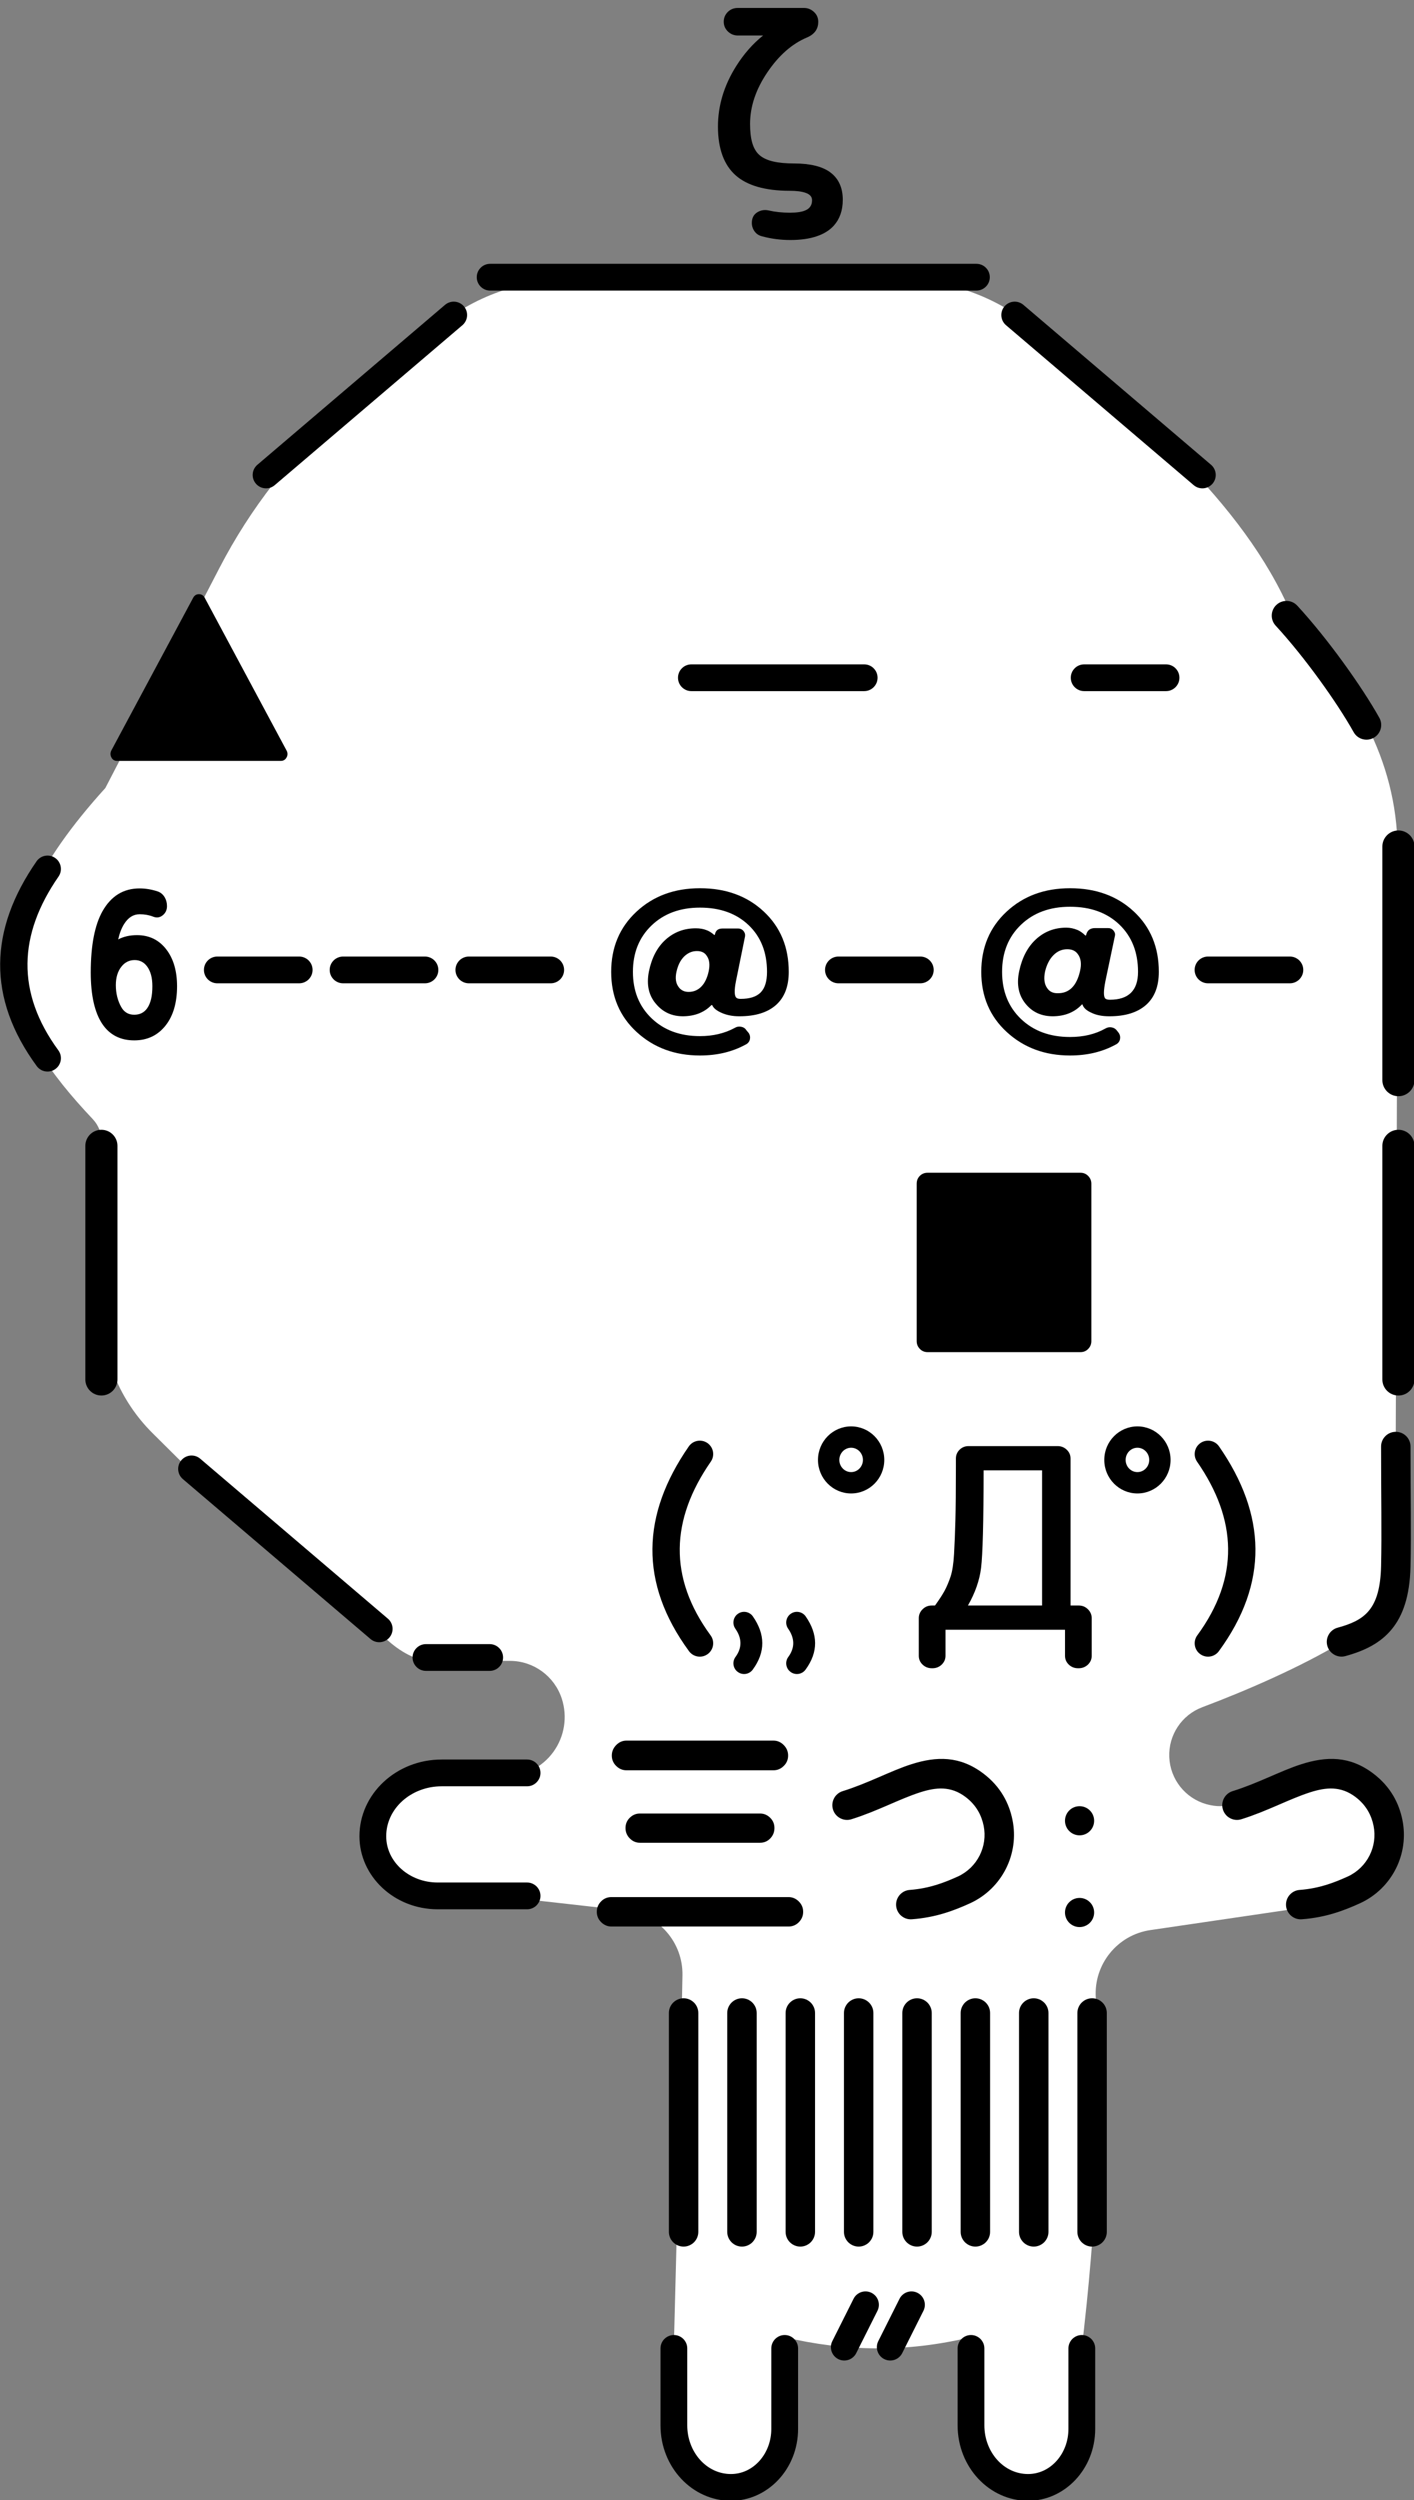<?xml version="1.0" encoding="UTF-8" standalone="no"?>
<!DOCTYPE svg PUBLIC "-//W3C//DTD SVG 1.1//EN" "http://www.w3.org/Graphics/SVG/1.1/DTD/svg11.dtd">
<svg width="69px" height="122px" version="1.1" xmlns="http://www.w3.org/2000/svg" xmlns:xlink="http://www.w3.org/1999/xlink" xml:space="preserve" xmlns:serif="http://www.serif.com/" style="fill-rule:evenodd;clip-rule:evenodd;stroke-linejoin:round;stroke-miterlimit:2;">
    <rect width="100%" height="100%" fill="#808080" stroke="none"/>
    <g transform="matrix(3.6068e-17,0.448,0.518,-2.30818e-17,-44.529,51.968)">
        <path d="M80.415,202.008C78.678,206.835 75.067,210.387 78.249,214.008C78.95,214.806 79.785,215.369 80.674,215.761C82.505,216.556 84.638,216.654 86.556,216.029C88.474,215.404 90.002,214.115 90.769,212.473C91.248,211.313 91.694,210.025 91.833,208.429C91.833,208.429 93.242,200.137 94.228,194.33C94.755,191.23 97.945,188.995 101.567,189.189C113.426,189.743 126.314,189.278 140.201,187.825L148.977,187.825C152.497,187.825 155.35,185.56 155.35,182.766L155.35,182.764C155.35,179.799 152.322,177.394 148.586,177.394L138.568,177.394C140.26,171.367 140.125,165.537 138.568,159.86L148.977,159.86C152.497,159.86 155.35,157.595 155.35,154.801L155.35,154.799C155.35,151.833 152.322,149.429 148.586,149.429L140.201,149.429C122.699,149.831 109.353,150.095 99.146,150.254C95.547,150.307 92.492,147.988 92.091,144.899C91.546,140.704 90.885,135.615 90.885,135.615L90.885,127.203C90.885,123.83 87.974,121.095 84.383,121.095L84.381,121.095C80.57,121.095 77.481,123.998 77.481,127.578L77.481,133.581C77.481,135.366 76.491,137.044 74.82,138.094C73.148,139.143 70.995,139.439 69.029,138.889C69.028,138.888 69.027,138.888 69.027,138.888C66.568,138.2 64.904,136.223 64.904,133.991L64.904,126.096C64.589,124.629 63.559,123.162 61.781,121.695L44.35,104.033C44.35,104.033 42.309,102.256 40.095,100.329C36.58,97.269 31.796,95.548 26.805,95.548L8.36,95.548C7.443,95.547 6.561,95.244 5.894,94.7C-4.096,86.542 -13.45,82.769 -30.166,95.887C-30.166,95.887 -44.194,102.178 -54.177,106.654C-60.651,109.557 -66.447,113.468 -71.274,118.191C-74.079,120.936 -77.235,124.024 -79.863,126.595C-83.512,130.166 -85.525,134.764 -85.525,139.525L-85.525,170.849C-85.525,175.421 -83.669,179.849 -80.278,183.361C-70.323,193.753 -60.422,203.851 -47.947,208.026C-41.045,213.319 -33.505,217.547 -23.48,217.625C-23.48,217.625 51.313,217.45 54.959,217.377C57.27,217.331 59.604,217.074 62.971,212.226C65.483,208.608 68.049,203.603 69.946,199.237C70.787,197.286 72.987,196.025 75.395,196.114C77.803,196.202 79.872,197.619 80.519,199.624C80.807,200.553 80.827,201.379 80.415,202.008Z" style="fill:white;"/>
    </g>
    <g transform="matrix(0.625,0,0,0.625,-34.293,-14.368)">
        <path d="M129.636,206.341L129.636,212.348C129.636,215.625 132.123,218.239 135.135,218.239L135.136,218.239C138.006,218.239 140.378,215.75 140.378,212.628L140.378,206.341C140.378,205.765 139.91,205.296 139.333,205.296C138.756,205.296 138.288,205.765 138.288,206.341L138.288,212.628C138.288,214.55 136.902,216.149 135.136,216.149L135.135,216.149C133.226,216.149 131.725,214.424 131.725,212.348L131.725,206.341C131.725,205.765 131.257,205.296 130.68,205.296C130.104,205.296 129.636,205.765 129.636,206.341ZM106.438,206.341L106.438,212.348C106.438,215.625 108.925,218.239 111.937,218.239L111.938,218.239C114.808,218.239 117.18,215.75 117.18,212.628L117.18,206.341C117.18,205.765 116.711,205.296 116.135,205.296C115.558,205.296 115.09,205.765 115.09,206.341L115.09,212.628C115.09,214.55 113.704,216.149 111.938,216.149L111.937,216.149C110.028,216.149 108.527,214.424 108.527,212.348L108.527,206.341C108.527,205.765 108.059,205.296 107.482,205.296C106.906,205.296 106.438,205.765 106.438,206.341ZM121.511,202.467L119.853,205.773C119.594,206.289 119.803,206.917 120.318,207.175C120.833,207.434 121.462,207.225 121.72,206.71L123.378,203.404C123.637,202.889 123.428,202.26 122.913,202.002C122.397,201.743 121.769,201.952 121.511,202.467ZM125.1,202.467L123.442,205.773C123.184,206.289 123.392,206.917 123.908,207.175C124.423,207.434 125.051,207.225 125.31,206.71L126.968,203.404C127.226,202.889 127.018,202.26 126.502,202.002C125.987,201.743 125.359,201.952 125.1,202.467ZM107.093,180.154L107.093,197.242C107.093,197.876 107.608,198.391 108.242,198.391C108.877,198.391 109.391,197.876 109.391,197.242L109.391,180.154C109.391,179.52 108.877,179.005 108.242,179.005C107.608,179.005 107.093,179.52 107.093,180.154ZM116.206,180.154L116.206,197.242C116.206,197.876 116.721,198.391 117.355,198.391C117.989,198.391 118.504,197.876 118.504,197.242L118.504,180.154C118.504,179.52 117.989,179.005 117.355,179.005C116.721,179.005 116.206,179.52 116.206,180.154ZM134.43,180.154L134.43,197.242C134.43,197.876 134.945,198.391 135.58,198.391C136.214,198.391 136.729,197.876 136.729,197.242L136.729,180.154C136.729,179.52 136.214,179.005 135.58,179.005C134.945,179.005 134.43,179.52 134.43,180.154ZM129.874,180.154L129.874,197.242C129.874,197.876 130.389,198.391 131.023,198.391C131.658,198.391 132.172,197.876 132.172,197.242L132.172,180.154C132.172,179.52 131.658,179.005 131.023,179.005C130.389,179.005 129.874,179.52 129.874,180.154ZM138.987,180.154L138.987,197.242C138.987,197.876 139.502,198.391 140.136,198.391C140.77,198.391 141.285,197.876 141.285,197.242L141.285,180.154C141.285,179.52 140.77,179.005 140.136,179.005C139.502,179.005 138.987,179.52 138.987,180.154ZM125.318,180.154L125.318,197.242C125.318,197.876 125.833,198.391 126.467,198.391C127.101,198.391 127.616,197.876 127.616,197.242L127.616,180.154C127.616,179.52 127.101,179.005 126.467,179.005C125.833,179.005 125.318,179.52 125.318,180.154ZM120.762,180.154L120.762,197.242C120.762,197.876 121.277,198.391 121.911,198.391C122.545,198.391 123.06,197.876 123.06,197.242L123.06,180.154C123.06,179.52 122.545,179.005 121.911,179.005C121.277,179.005 120.762,179.52 120.762,180.154ZM111.649,180.154L111.649,197.242C111.649,197.876 112.164,198.391 112.799,198.391C113.433,198.391 113.948,197.876 113.948,197.242L113.948,180.154C113.948,179.52 113.433,179.005 112.799,179.005C112.164,179.005 111.649,179.52 111.649,180.154ZM139.157,171.169C139.786,171.169 140.296,171.679 140.296,172.307C140.296,172.935 139.786,173.445 139.157,173.445C138.529,173.445 138.019,172.935 138.019,172.307C138.019,171.679 138.529,171.169 139.157,171.169ZM102.607,173.402L116.433,173.402C116.752,173.402 117.023,173.288 117.246,173.059C117.466,172.833 117.576,172.564 117.576,172.252C117.576,171.938 117.462,171.665 117.229,171.437C116.996,171.209 116.729,171.103 116.433,171.103L102.607,171.103C102.288,171.103 102.017,171.217 101.794,171.446C101.574,171.672 101.465,171.941 101.465,172.252C101.465,172.567 101.578,172.84 101.811,173.068C102.044,173.295 102.311,173.402 102.607,173.402ZM151.788,165.027C153.794,164.403 155.535,163.444 157.151,162.926C158.395,162.527 159.548,162.413 160.707,163.293C161.548,163.931 161.949,164.738 162.11,165.53C162.441,167.154 161.613,168.793 160.11,169.491C159.064,169.966 157.897,170.427 156.338,170.545C155.705,170.592 155.231,171.144 155.278,171.777C155.326,172.409 155.878,172.884 156.511,172.836C158.392,172.695 159.804,172.155 161.066,171.581C161.068,171.579 161.071,171.578 161.073,171.577C163.545,170.433 164.906,167.74 164.362,165.072C164.102,163.794 163.454,162.492 162.096,161.462C160.251,160.062 158.43,160.102 156.449,160.738C154.839,161.254 153.105,162.211 151.106,162.832C150.5,163.02 150.161,163.665 150.35,164.27C150.538,164.876 151.182,165.215 151.788,165.027ZM121.345,165.027C123.351,164.403 125.092,163.444 126.707,162.926C127.951,162.527 129.105,162.413 130.263,163.293C131.105,163.931 131.506,164.738 131.667,165.53C131.998,167.154 131.17,168.793 129.667,169.491C128.62,169.966 127.454,170.427 125.895,170.545C125.262,170.592 124.787,171.144 124.835,171.777C124.883,172.409 125.435,172.884 126.067,172.836C127.949,172.695 129.361,172.155 130.623,171.581C130.625,171.579 130.627,171.578 130.63,171.577C133.101,170.433 134.462,167.74 133.919,165.072C133.659,163.794 133.011,162.492 131.653,161.462C129.807,160.062 127.986,160.102 126.005,160.738C124.396,161.254 122.661,162.211 120.663,162.832C120.057,163.02 119.718,163.665 119.906,164.27C120.095,164.876 120.739,165.215 121.345,165.027ZM96.023,160.363L89.356,160.363C85.786,160.363 82.933,163.07 82.933,166.352L82.933,166.353C82.933,169.477 85.646,172.056 89.045,172.056L96.023,172.056C96.599,172.056 97.067,171.588 97.067,171.011C97.067,170.434 96.599,169.966 96.023,169.966L89.045,169.966C86.846,169.966 85.023,168.374 85.023,166.353L85.023,166.352C85.023,164.173 86.986,162.453 89.356,162.453L96.023,162.453C96.599,162.453 97.067,161.985 97.067,161.408C97.067,160.832 96.599,160.363 96.023,160.363ZM104.831,164.579C104.532,164.579 104.268,164.685 104.044,164.905C103.819,165.124 103.706,165.393 103.706,165.711C103.706,166.023 103.815,166.292 104.035,166.518C104.262,166.751 104.529,166.861 104.831,166.861L114.209,166.861C114.535,166.861 114.805,166.743 115.023,166.509C115.23,166.285 115.335,166.02 115.335,165.711C115.335,165.393 115.221,165.124 114.996,164.905C114.772,164.685 114.508,164.579 114.209,164.579L104.831,164.579ZM139.157,164.007C139.786,164.007 140.296,164.517 140.296,165.145C140.296,165.773 139.786,166.283 139.157,166.283C138.529,166.283 138.019,165.773 138.019,165.145C138.019,164.517 138.529,164.007 139.157,164.007ZM116.065,159.239C115.83,158.998 115.559,158.887 115.26,158.887L103.78,158.887C103.481,158.887 103.21,158.998 102.975,159.239C102.747,159.473 102.637,159.746 102.637,160.054C102.637,160.369 102.75,160.642 102.983,160.87C103.216,161.097 103.483,161.204 103.78,161.204L115.26,161.204C115.557,161.204 115.824,161.097 116.057,160.87C116.29,160.642 116.403,160.369 116.403,160.054C116.403,159.746 116.294,159.473 116.065,159.239ZM112.279,150.144C112.791,150.882 112.832,151.62 112.292,152.358C112.019,152.731 112.1,153.254 112.472,153.526C112.845,153.799 113.368,153.718 113.64,153.346C114.654,151.961 114.613,150.577 113.653,149.192C113.39,148.813 112.869,148.719 112.49,148.981C112.111,149.244 112.017,149.765 112.279,150.144ZM116.402,150.144C116.914,150.882 116.955,151.62 116.414,152.358C116.142,152.731 116.223,153.254 116.595,153.526C116.967,153.799 117.491,153.718 117.763,153.346C118.777,151.961 118.735,150.577 117.776,149.192C117.513,148.813 116.992,148.719 116.613,148.981C116.234,149.244 116.139,149.765 116.402,150.144ZM88.126,153.443L93.103,153.443C93.679,153.443 94.147,152.975 94.147,152.398C94.147,151.821 93.679,151.353 93.103,151.353L88.126,151.353C87.55,151.353 87.081,151.821 87.081,152.398C87.081,152.975 87.55,153.443 88.126,153.443ZM139.034,153.237L139.119,153.237C139.386,153.231 139.614,153.137 139.804,152.959C140.006,152.768 140.106,152.536 140.106,152.263L140.106,149.331C140.106,149.062 140.008,148.828 139.809,148.631C139.612,148.437 139.374,148.339 139.093,148.339L138.453,148.339L138.453,136.866C138.453,136.593 138.353,136.361 138.15,136.17C137.955,135.986 137.719,135.893 137.439,135.893L130.496,135.893C130.213,135.893 129.978,135.989 129.789,136.176C129.598,136.365 129.502,136.595 129.502,136.866L129.502,137.471C129.502,139.325 129.489,140.73 129.463,141.688C129.437,142.643 129.402,143.52 129.357,144.318C129.313,145.082 129.223,145.675 129.081,146.096C128.938,146.517 128.784,146.883 128.616,147.193C128.452,147.495 128.204,147.877 127.871,148.339L127.618,148.339C127.337,148.339 127.098,148.437 126.902,148.631C126.702,148.828 126.604,149.062 126.604,149.331L126.604,152.263C126.604,152.536 126.704,152.768 126.907,152.959C127.102,153.143 127.339,153.237 127.618,153.237L127.702,153.237C127.97,153.231 128.198,153.137 128.387,152.959C128.589,152.768 128.69,152.536 128.69,152.263L128.69,150.231L138.021,150.231L138.021,152.263C138.021,152.536 138.121,152.768 138.323,152.959C138.519,153.143 138.755,153.237 139.034,153.237ZM148.331,137.108C151.465,141.629 151.657,146.15 148.347,150.671C148.006,151.136 148.107,151.79 148.573,152.131C149.038,152.471 149.692,152.37 150.033,151.905C153.934,146.576 153.742,141.247 150.048,135.918C149.72,135.444 149.068,135.326 148.595,135.654C148.121,135.983 148.003,136.634 148.331,137.108ZM108.648,135.918C104.954,141.247 104.762,146.576 108.664,151.905C109.004,152.37 109.659,152.471 110.124,152.131C110.589,151.79 110.69,151.136 110.35,150.671C107.039,146.15 107.231,141.629 110.365,137.108C110.694,136.634 110.576,135.983 110.102,135.654C109.628,135.326 108.977,135.444 108.648,135.918ZM162.698,135.926C162.698,139.869 162.759,142.643 162.699,145.247C162.661,146.899 162.362,147.994 161.756,148.733C161.171,149.447 160.321,149.794 159.306,150.071C158.694,150.237 158.333,150.87 158.5,151.481C158.667,152.093 159.299,152.455 159.911,152.288C161.433,151.873 162.656,151.26 163.533,150.19C164.39,149.146 164.942,147.635 164.996,145.3C165.057,142.681 164.997,139.892 164.997,135.926C164.997,135.292 164.482,134.777 163.847,134.777C163.213,134.777 162.698,135.292 162.698,135.926ZM69.147,138.469L83.798,150.956C84.237,151.33 84.897,151.277 85.271,150.839C85.645,150.4 85.592,149.74 85.153,149.366L70.502,136.878C70.063,136.504 69.403,136.557 69.029,136.996C68.655,137.435 68.708,138.095 69.147,138.469ZM130.442,148.339C131.009,147.347 131.35,146.367 131.468,145.4C131.596,144.357 131.663,141.818 131.665,137.784L136.231,137.784L136.231,148.339L130.442,148.339ZM121.322,134.354C119.898,134.354 118.734,135.523 118.734,136.972C118.734,138.421 119.898,139.59 121.322,139.59C122.747,139.59 123.91,138.421 123.91,136.972C123.91,135.523 122.747,134.354 121.322,134.354ZM143.675,134.354C142.251,134.354 141.087,135.523 141.087,136.972C141.087,138.421 142.251,139.59 143.675,139.59C145.1,139.59 146.263,138.421 146.263,136.972C146.263,135.523 145.1,134.354 143.675,134.354ZM143.675,136.021C144.188,136.021 144.596,136.451 144.596,136.972C144.596,137.493 144.188,137.923 143.675,137.923C143.163,137.923 142.754,137.493 142.754,136.972C142.754,136.451 143.163,136.021 143.675,136.021ZM121.322,136.021C121.835,136.021 122.243,136.451 122.243,136.972C122.243,137.493 121.835,137.923 121.322,137.923C120.81,137.923 120.401,137.493 120.401,136.972C120.401,136.451 120.81,136.021 121.322,136.021ZM61.532,112.45L61.532,130.691C61.532,131.383 62.094,131.944 62.786,131.944C63.478,131.944 64.039,131.383 64.039,130.691L64.039,112.45C64.039,111.758 63.478,111.196 62.786,111.196C62.094,111.196 61.532,111.758 61.532,112.45ZM162.799,112.45L162.799,130.691C162.799,131.383 163.361,131.944 164.053,131.944C164.745,131.944 165.306,131.383 165.306,130.691L165.306,112.45C165.306,111.758 164.745,111.196 164.053,111.196C163.361,111.196 162.799,111.758 162.799,112.45ZM139.233,128.557C139.468,128.557 139.668,128.473 139.833,128.303C139.996,128.136 140.078,127.933 140.078,127.694L140.078,115.414C140.078,115.175 139.996,114.972 139.833,114.805C139.668,114.636 139.468,114.551 139.233,114.551L127.286,114.551C127.052,114.551 126.853,114.632 126.689,114.792C126.526,114.952 126.441,115.158 126.441,115.414L126.441,127.694C126.441,127.933 126.523,128.136 126.686,128.303C126.851,128.473 127.051,128.557 127.286,128.557L139.233,128.557ZM162.799,89.08L162.799,107.322C162.799,108.013 163.361,108.575 164.053,108.575C164.745,108.575 165.306,108.013 165.306,107.322L165.306,89.08C165.306,88.389 164.745,87.827 164.053,87.827C163.361,87.827 162.799,88.389 162.799,89.08ZM57.722,90.237C54.028,95.566 53.836,100.895 57.737,106.224C58.078,106.689 58.732,106.791 59.197,106.45C59.663,106.109 59.764,105.455 59.423,104.99C56.113,100.469 56.305,95.948 59.439,91.427C59.767,90.954 59.649,90.302 59.175,89.974C58.702,89.645 58.05,89.763 57.722,90.237ZM138.415,92.337C140.436,92.337 142.097,92.944 143.397,94.157C144.697,95.37 145.346,96.94 145.346,98.867C145.346,100.001 145.012,100.862 144.345,101.452C143.677,102.041 142.723,102.336 141.483,102.336C140.93,102.336 140.467,102.246 140.093,102.064C139.708,101.894 139.474,101.684 139.39,101.435C139.39,101.412 139.383,101.401 139.371,101.401L139.335,101.418C138.77,102.019 138.018,102.325 137.079,102.336C136.225,102.336 135.539,102.041 135.021,101.452C134.407,100.76 134.215,99.882 134.443,98.816C134.672,97.739 135.114,96.903 135.77,96.308C136.426,95.713 137.211,95.415 138.126,95.415C138.415,95.415 138.71,95.478 139.01,95.602C139.215,95.693 139.414,95.835 139.606,96.027L139.66,96.027L139.678,95.959C139.763,95.619 139.991,95.449 140.364,95.449L141.393,95.449C141.562,95.449 141.7,95.514 141.808,95.645C141.917,95.775 141.953,95.914 141.917,96.061L141.177,99.581C141.02,100.364 141.02,100.823 141.177,100.959C141.249,101.015 141.363,101.044 141.52,101.044C142.988,101.044 143.722,100.318 143.722,98.867C143.722,97.337 143.237,96.107 142.269,95.177C141.3,94.248 140.015,93.783 138.415,93.783C136.838,93.783 135.56,94.253 134.579,95.194C133.598,96.135 133.108,97.359 133.108,98.867C133.108,100.375 133.598,101.599 134.579,102.54C135.56,103.481 136.838,103.952 138.415,103.952C139.474,103.952 140.394,103.731 141.177,103.288C141.333,103.198 141.498,103.169 141.673,103.203C141.847,103.237 141.983,103.323 142.079,103.459L142.224,103.646C142.32,103.793 142.35,103.955 142.314,104.13C142.278,104.306 142.175,104.439 142.007,104.53C140.96,105.108 139.763,105.397 138.415,105.397C136.453,105.397 134.808,104.788 133.478,103.569C132.148,102.35 131.483,100.783 131.483,98.867C131.483,96.963 132.139,95.398 133.451,94.174C134.762,92.949 136.417,92.337 138.415,92.337ZM109.52,92.337C111.542,92.337 113.203,92.944 114.502,94.157C115.802,95.37 116.452,96.94 116.452,98.867C116.452,100.001 116.121,100.862 115.459,101.452C114.797,102.041 113.84,102.336 112.589,102.336C112.071,102.336 111.608,102.246 111.199,102.064C110.814,101.894 110.573,101.696 110.477,101.469C110.477,101.458 110.465,101.452 110.441,101.452L110.405,101.469C109.851,102.036 109.117,102.325 108.202,102.336C107.36,102.336 106.674,102.036 106.145,101.435C105.531,100.766 105.326,99.905 105.531,98.85C105.747,97.773 106.184,96.94 106.839,96.35C107.495,95.761 108.281,95.466 109.195,95.466C109.508,95.466 109.779,95.512 110.007,95.602C110.212,95.67 110.417,95.795 110.621,95.976L110.639,95.976L110.657,95.993C110.669,95.993 110.675,95.988 110.675,95.976L110.693,95.925C110.754,95.631 110.946,95.483 111.271,95.483L112.517,95.483C112.673,95.483 112.805,95.546 112.914,95.67C113.022,95.795 113.064,95.937 113.04,96.095L112.336,99.564C112.18,100.335 112.198,100.783 112.39,100.908C112.45,100.953 112.553,100.976 112.697,100.976C113.407,100.976 113.928,100.809 114.259,100.474C114.589,100.14 114.755,99.604 114.755,98.867C114.755,97.348 114.277,96.132 113.32,95.22C112.363,94.307 111.097,93.851 109.52,93.851C107.968,93.851 106.707,94.316 105.738,95.245C104.77,96.175 104.285,97.382 104.285,98.867C104.285,100.352 104.77,101.56 105.738,102.489C106.707,103.419 107.968,103.884 109.52,103.884C110.543,103.884 111.452,103.668 112.246,103.237C112.39,103.147 112.553,103.118 112.733,103.152C112.914,103.186 113.046,103.271 113.13,103.408L113.329,103.646C113.425,103.793 113.455,103.955 113.419,104.13C113.383,104.306 113.281,104.439 113.112,104.53C112.065,105.108 110.868,105.397 109.52,105.397C107.559,105.397 105.913,104.788 104.583,103.569C103.253,102.35 102.588,100.783 102.588,98.867C102.588,96.963 103.244,95.398 104.556,94.174C105.868,92.949 107.522,92.337 109.52,92.337ZM64.096,96.335C64.203,95.854 64.357,95.451 64.563,95.126C64.876,94.633 65.271,94.368 65.77,94.368C66.152,94.368 66.505,94.429 66.827,94.557C67.12,94.675 67.389,94.627 67.628,94.403C67.805,94.238 67.907,94.019 67.907,93.733C67.907,93.472 67.845,93.247 67.734,93.055C67.595,92.816 67.409,92.668 67.191,92.591C67.188,92.591 67.186,92.59 67.183,92.589C66.704,92.429 66.233,92.351 65.77,92.351C64.521,92.351 63.552,92.934 62.877,94.123C62.273,95.186 61.953,96.786 61.953,98.932L61.953,98.933C61.961,102.518 63.194,104.216 65.35,104.216C66.385,104.216 67.207,103.818 67.819,103.028C68.389,102.292 68.693,101.282 68.693,99.988C68.693,98.804 68.413,97.862 67.884,97.154C67.31,96.386 66.537,96 65.565,96C65.002,96 64.513,96.112 64.096,96.335ZM65.382,97.946C65.783,97.946 66.104,98.11 66.347,98.435C66.636,98.821 66.765,99.341 66.765,99.988C66.765,100.737 66.641,101.317 66.352,101.72C66.113,102.052 65.777,102.214 65.35,102.214C64.894,102.214 64.555,102.011 64.332,101.609C64.05,101.102 63.913,100.533 63.913,99.904C63.913,99.315 64.053,98.827 64.357,98.449C64.625,98.115 64.966,97.946 65.382,97.946ZM139.191,98.816C139.323,98.261 139.269,97.819 139.028,97.49C138.848,97.229 138.571,97.099 138.198,97.099C137.789,97.099 137.431,97.252 137.124,97.558C136.817,97.864 136.598,98.289 136.465,98.833C136.345,99.4 136.405,99.842 136.646,100.16C136.826,100.42 137.103,100.545 137.476,100.534C138.355,100.534 138.926,99.961 139.191,98.816ZM109.619,100.024C109.89,99.751 110.083,99.355 110.197,98.833C110.311,98.312 110.26,97.904 110.044,97.609C109.887,97.359 109.625,97.238 109.258,97.243C108.891,97.249 108.566,97.391 108.284,97.668C108.001,97.946 107.802,98.34 107.688,98.85C107.574,99.36 107.631,99.763 107.859,100.058C108.04,100.307 108.299,100.432 108.636,100.432C109.021,100.432 109.349,100.296 109.619,100.024ZM149.185,99.76L155.578,99.76C156.155,99.76 156.623,99.292 156.623,98.716C156.623,98.139 156.155,97.671 155.578,97.671L149.185,97.671C148.609,97.671 148.141,98.139 148.141,98.716C148.141,99.292 148.609,99.76 149.185,99.76ZM81.655,99.76L88.048,99.76C88.625,99.76 89.093,99.292 89.093,98.716C89.093,98.139 88.625,97.671 88.048,97.671L81.655,97.671C81.079,97.671 80.61,98.139 80.61,98.716C80.61,99.292 81.079,99.76 81.655,99.76ZM91.475,99.76L97.868,99.76C98.444,99.76 98.912,99.292 98.912,98.716C98.912,98.139 98.444,97.671 97.868,97.671L91.475,97.671C90.898,97.671 90.43,98.139 90.43,98.716C90.43,99.292 90.898,99.76 91.475,99.76ZM120.33,99.76L126.723,99.76C127.3,99.76 127.768,99.292 127.768,98.716C127.768,98.139 127.3,97.671 126.723,97.671L120.33,97.671C119.754,97.671 119.285,98.139 119.285,98.716C119.285,99.292 119.754,99.76 120.33,99.76ZM71.835,99.76L78.228,99.76C78.805,99.76 79.273,99.292 79.273,98.716C79.273,98.139 78.805,97.671 78.228,97.671L71.835,97.671C71.259,97.671 70.791,98.139 70.791,98.716C70.791,99.292 71.259,99.76 71.835,99.76ZM76.794,82.396C76.996,82.396 77.149,82.305 77.25,82.115C77.344,81.937 77.341,81.755 77.233,81.569L70.856,69.668C70.758,69.474 70.603,69.38 70.401,69.38C70.2,69.38 70.045,69.474 69.944,69.673C69.946,69.668 63.568,81.571 63.568,81.571C63.568,81.572 63.567,81.573 63.566,81.575C63.474,81.757 63.473,81.935 63.557,82.109C63.651,82.302 63.803,82.396 64.008,82.396L76.794,82.396ZM154.465,71.833C156.74,74.302 159.257,77.831 160.557,80.152C160.866,80.705 161.567,80.903 162.121,80.593C162.674,80.284 162.872,79.583 162.562,79.029C161.195,76.587 158.548,72.874 156.156,70.276C155.726,69.81 154.999,69.78 154.532,70.21C154.066,70.639 154.036,71.367 154.465,71.833ZM139.517,76.948L145.909,76.948C146.486,76.948 146.954,76.48 146.954,75.903C146.954,75.327 146.486,74.859 145.909,74.859L139.517,74.859C138.94,74.859 138.472,75.327 138.472,75.903C138.472,76.48 138.94,76.948 139.517,76.948ZM108.848,76.948L122.342,76.948C122.918,76.948 123.386,76.48 123.386,75.903C123.386,75.327 122.918,74.859 122.342,74.859L108.848,74.859C108.272,74.859 107.804,75.327 107.804,75.903C107.804,76.48 108.272,76.948 108.848,76.948ZM133.416,48.38L148.067,60.867C148.506,61.241 149.166,61.189 149.54,60.75C149.914,60.311 149.861,59.651 149.423,59.277L134.771,46.79C134.332,46.416 133.672,46.468 133.298,46.907C132.924,47.346 132.977,48.006 133.416,48.38ZM89.616,46.79L74.964,59.277C74.525,59.651 74.473,60.311 74.847,60.75C75.221,61.189 75.881,61.241 76.319,60.867L90.971,48.38C91.41,48.006 91.463,47.346 91.089,46.907C90.715,46.468 90.055,46.416 89.616,46.79ZM93.137,45.676L131.104,45.676C131.681,45.676 132.149,45.207 132.149,44.631C132.149,44.054 131.681,43.586 131.104,43.586L93.137,43.586C92.56,43.586 92.092,44.054 92.092,44.631C92.092,45.207 92.56,45.676 93.137,45.676ZM114.451,25.76C113.654,26.395 112.953,27.19 112.35,28.148C111.397,29.659 110.924,31.235 110.924,32.873C110.924,34.622 111.408,35.883 112.31,36.682C113.19,37.462 114.587,37.884 116.519,37.884C117.05,37.884 117.475,37.936 117.794,38.054C118.097,38.165 118.271,38.342 118.271,38.621C118.271,39.353 117.642,39.595 116.537,39.595C115.942,39.595 115.391,39.537 114.885,39.421C114.883,39.42 114.881,39.42 114.879,39.42C114.602,39.359 114.347,39.389 114.112,39.5C113.812,39.641 113.64,39.871 113.586,40.179C113.585,40.183 113.584,40.187 113.584,40.192C113.54,40.478 113.59,40.732 113.72,40.957C113.866,41.209 114.083,41.372 114.375,41.441C115.085,41.631 115.819,41.728 116.573,41.728C118.194,41.728 119.314,41.326 119.962,40.614C120.424,40.106 120.67,39.433 120.67,38.587C120.67,37.61 120.319,36.893 119.658,36.419C119.062,35.992 118.14,35.752 116.88,35.752C115.593,35.752 114.677,35.556 114.151,35.085C113.641,34.629 113.431,33.814 113.431,32.669C113.431,31.305 113.884,29.964 114.777,28.642C115.669,27.32 116.704,26.404 117.894,25.907C117.897,25.905 117.9,25.904 117.903,25.903C118.49,25.645 118.756,25.228 118.756,24.693C118.756,24.38 118.639,24.117 118.402,23.905C118.181,23.707 117.926,23.61 117.638,23.61L112.476,23.61C112.156,23.61 111.897,23.719 111.692,23.923C111.481,24.133 111.376,24.387 111.376,24.685C111.376,24.986 111.486,25.244 111.711,25.456C111.926,25.659 112.181,25.76 112.476,25.76L114.451,25.76Z" style="fill-rule:nonzero;"/>
    </g>
</svg>
